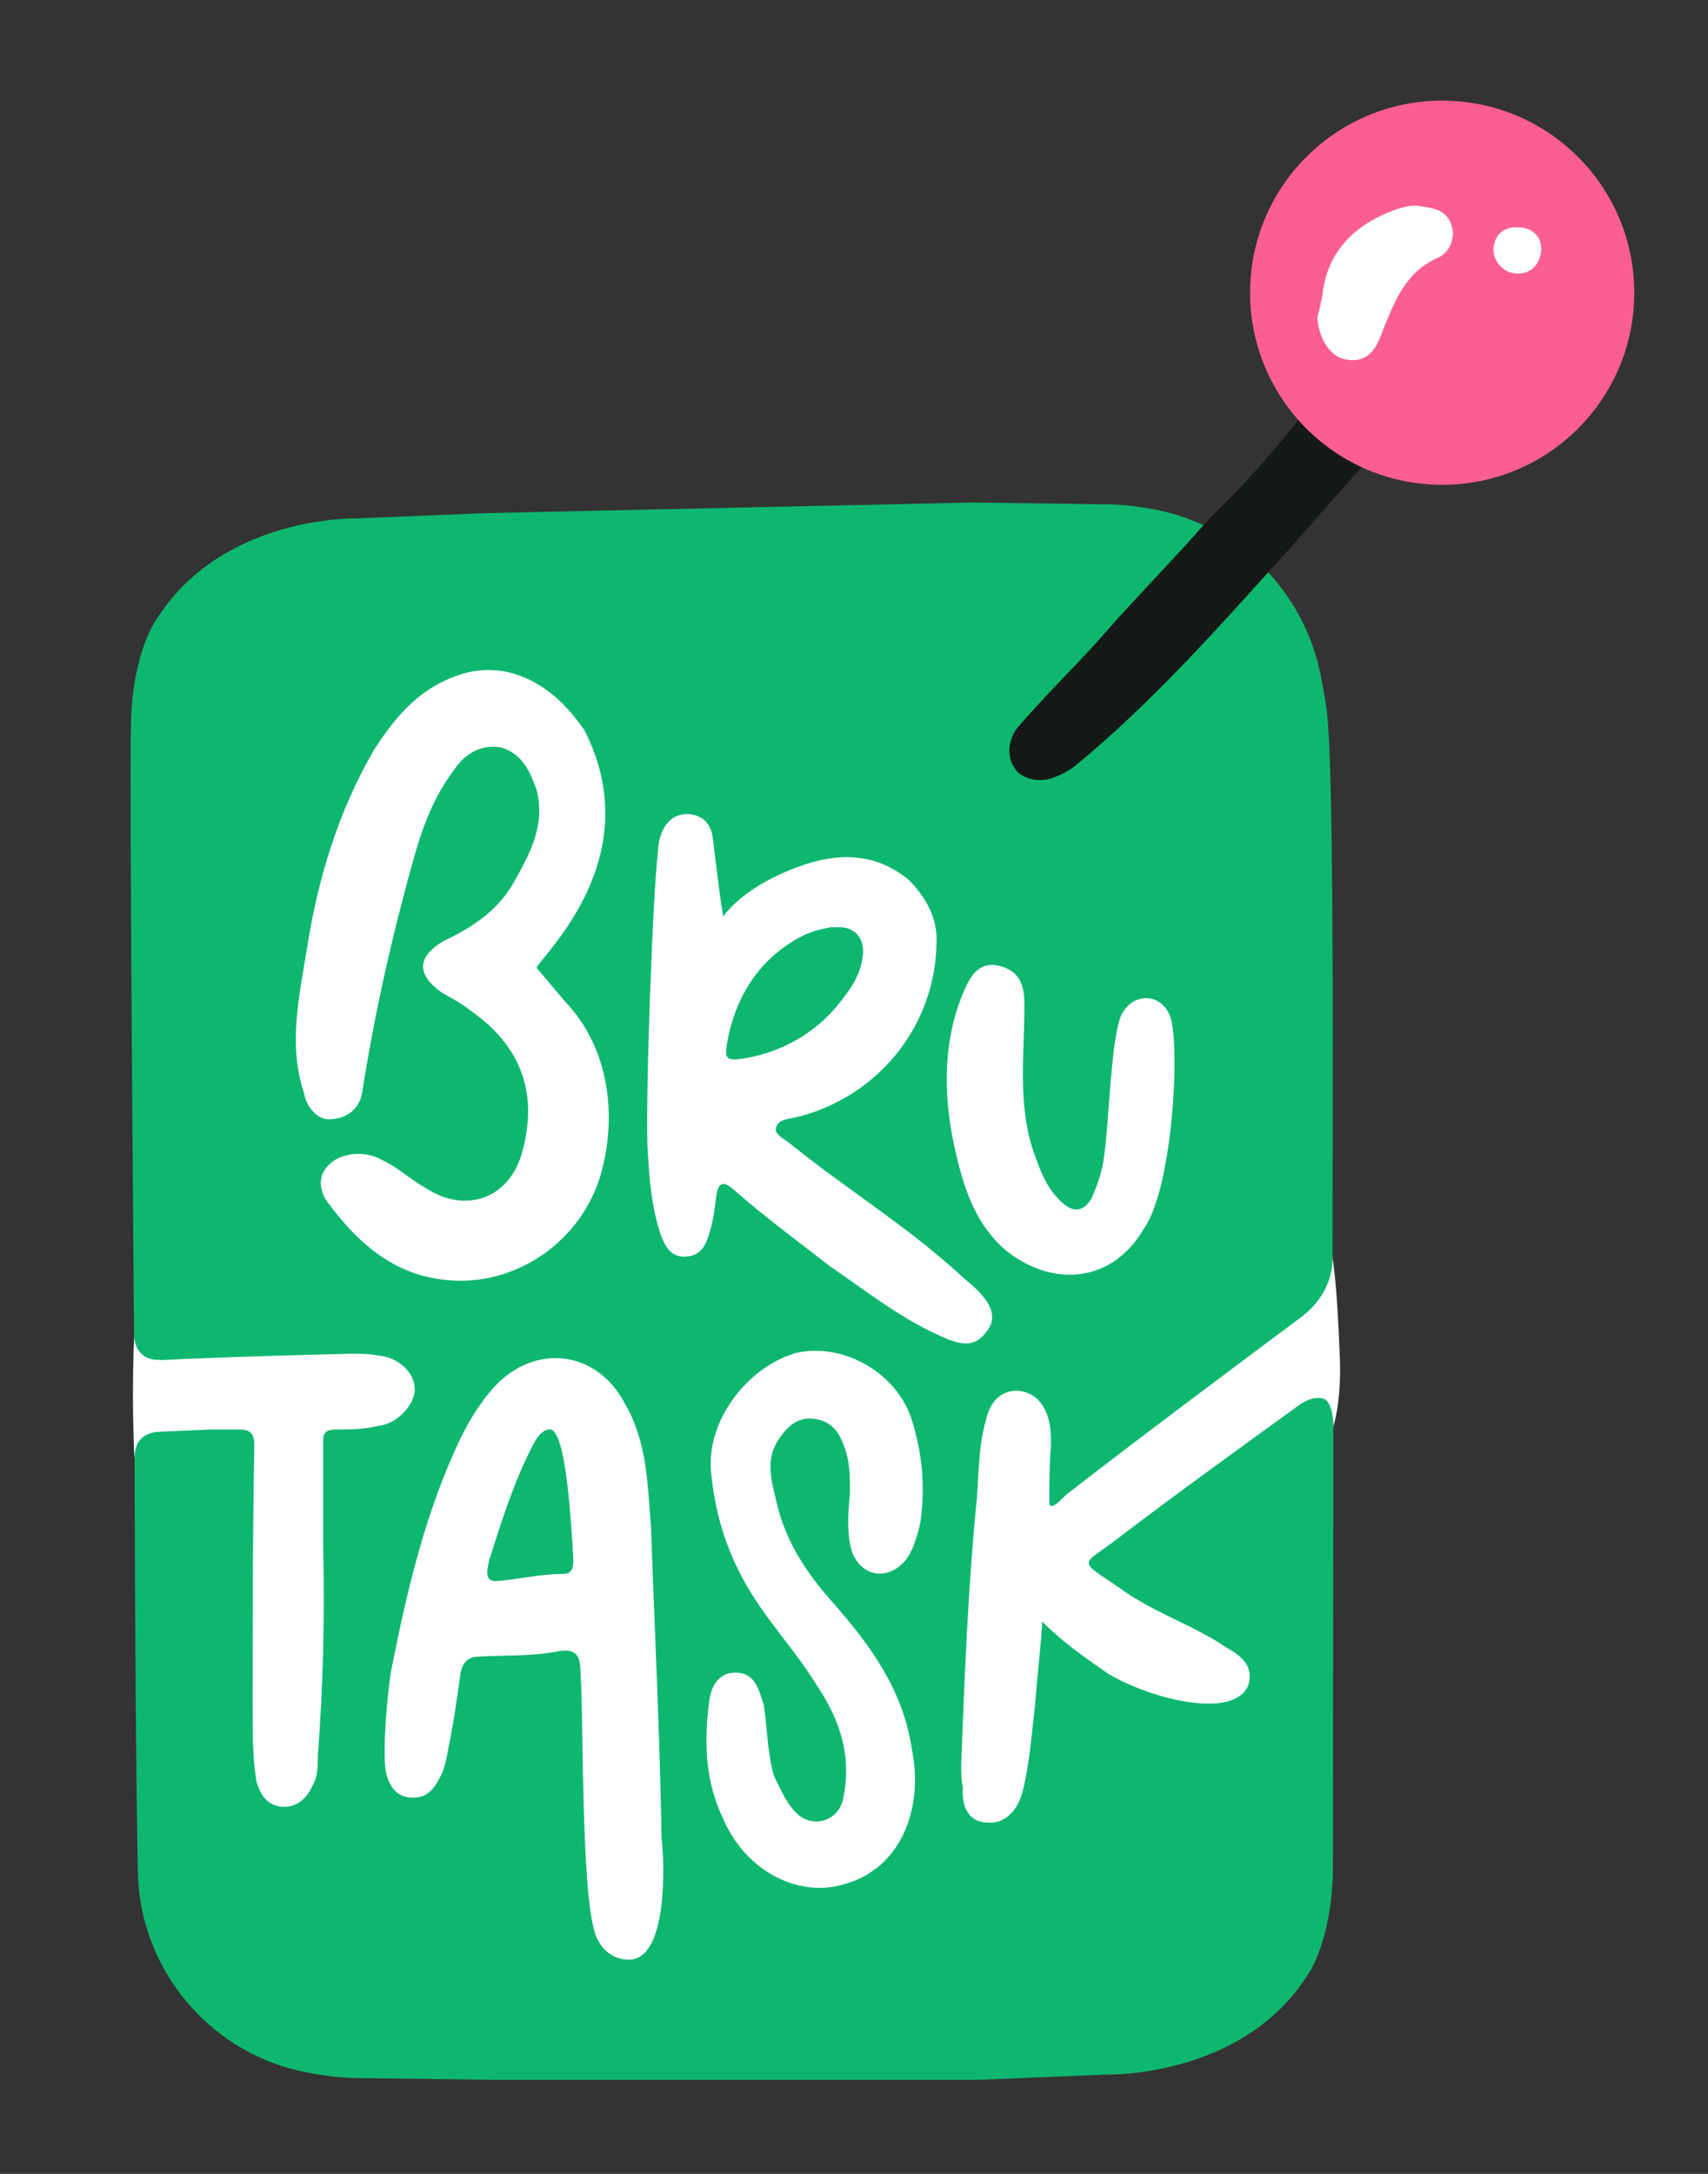 <svg width="99" height="126" viewBox="0 0 99 126" fill="none" xmlns="http://www.w3.org/2000/svg">
<rect x="0" y="0" width="99" height="126" fill="#333333" stroke="none"/>
<g clip-path="url(#clip0_1_7)">
<path fill-rule="evenodd" clip-rule="evenodd" d="M77.259 108.497C77.159 112.583 75.825 114.423 75.825 114.423C72.045 120.45 64.178 120.243 64.178 120.243L56.718 120.55H28.538L21.078 120.45C21.078 120.45 19.395 120.514 17.205 119.994C12.055 118.753 8.297 114.224 8.004 108.932C8.004 108.889 8.004 108.853 8.004 108.81C7.904 106.257 7.797 91.343 7.797 80.823V80.616C7.797 80.616 7.491 45.989 7.591 41.902C7.69 37.816 9.024 35.975 9.024 35.975C12.804 29.849 20.671 30.048 20.671 30.048L28.132 29.742L56.326 29.128L63.786 29.228C63.786 29.228 65.234 29.171 67.195 29.585C71.96 30.59 75.626 34.406 76.56 39.185C76.66 39.706 76.767 40.269 76.859 40.875C77.501 44.812 77.109 74.433 77.287 79.917" fill="#0EB770"/>
<path d="M77.223 72.849C77.223 72.849 77.444 74.761 75.483 76.294C75.369 76.387 75.248 76.472 75.119 76.565C71.774 79.061 65.334 83.876 61.939 86.529C61.632 86.736 60.919 87.656 60.819 87.142C60.819 86.023 60.819 84.896 60.919 83.769C60.919 83.362 60.919 82.856 60.819 82.442C60.612 81.522 60.106 80.709 58.979 80.602C57.852 80.602 57.346 81.422 57.139 82.342C56.732 83.769 56.732 85.302 56.632 86.736C56.119 91.843 55.912 97.049 55.712 102.263C55.712 102.669 55.712 103.183 55.812 103.59C55.712 104.816 56.219 105.636 57.246 105.636C58.159 105.736 58.979 105.023 59.285 103.796C59.692 102.163 59.799 100.423 59.999 98.79C60.106 97.256 60.305 95.723 60.412 93.989C61.632 95.216 62.966 96.136 64.292 97.049C66.746 98.483 71.546 99.71 72.359 97.663C72.666 96.643 72.052 96.029 71.132 95.523C69.192 94.189 66.846 93.476 64.906 92.049C62.352 90.309 62.659 90.823 64.906 89.082C67.331 87.214 72.338 83.576 75.305 81.437L75.319 81.422C75.319 81.422 75.355 81.408 75.376 81.387C75.583 81.244 76.111 80.937 76.653 81.051C77.273 81.18 77.287 82.564 77.287 82.678C77.287 82.678 77.751 81.251 77.665 78.819C77.494 74.055 77.223 72.849 77.223 72.849Z" fill="white"/>
<path d="M77.266 76.444V77.742L77.245 76.444H77.266Z" fill="white"/>
<path d="M37.732 88.469C37.525 86.016 37.525 83.569 36.198 81.315C34.565 78.249 30.992 77.842 28.638 80.395C27.818 81.315 27.204 82.335 26.698 83.355C24.658 87.649 23.631 92.035 22.711 96.635C22.504 97.556 22.098 101.742 22.404 102.869C22.611 103.582 23.018 104.196 23.938 104.196C24.758 104.196 25.165 103.682 25.471 103.069C25.778 102.555 25.878 101.942 25.985 101.336C26.291 99.902 26.498 98.376 26.698 96.942C26.798 96.429 27.105 96.022 27.718 96.022C29.251 95.922 30.785 96.022 32.318 95.716C33.445 95.509 33.645 96.022 33.645 96.942C33.852 99.702 33.645 110.016 34.565 112.262C34.872 112.976 35.485 113.589 36.505 113.589C38.652 113.489 38.545 108.275 38.345 106.542C38.245 100.416 37.938 94.389 37.732 88.462V88.469ZM32.625 91.229C31.298 91.229 30.072 91.536 28.845 91.636C27.925 91.736 28.331 90.716 28.331 90.509C29.045 88.262 29.765 85.909 30.885 83.769C31.091 83.362 31.398 82.849 31.905 82.849C32.418 82.949 32.925 84.582 33.231 90.409C33.231 90.923 33.131 91.229 32.618 91.229H32.625Z" fill="white"/>
<path d="M46.005 78.462C43.352 79.283 40.998 82.243 41.205 85.203C41.412 87.549 42.025 89.696 43.245 91.843C44.472 93.99 46.005 95.523 47.332 97.663C48.765 99.809 49.372 101.849 48.865 104.303C48.559 105.53 47.232 105.936 46.312 105.223C45.599 104.609 45.292 103.789 44.878 102.976C44.472 101.65 44.472 100.116 44.265 98.79C43.958 97.869 43.751 96.949 42.632 96.949C41.612 96.949 41.198 97.77 41.098 98.683C40.791 101.029 40.891 103.283 41.918 105.423C43.245 108.489 46.312 110.023 48.965 109.203C52.232 108.283 53.565 104.809 52.845 101.336C52.331 97.962 50.498 95.409 48.245 92.855C46.711 91.122 45.484 89.282 44.978 86.928C44.671 85.702 44.365 84.475 45.185 83.355C45.592 82.742 46.205 82.128 47.125 82.228C48.045 82.328 48.559 82.842 48.858 83.662C49.265 84.582 49.265 85.502 49.265 86.522C49.165 87.649 49.058 88.769 49.364 89.895C49.878 91.329 51.304 91.629 52.324 90.609C52.731 90.202 53.038 89.589 53.344 88.262C53.651 86.115 53.444 84.175 52.831 82.235C51.911 79.475 48.744 77.742 45.984 78.455L46.005 78.462Z" fill="white"/>
<path d="M67.759 58.749C67.145 57.522 65.719 57.622 65.106 58.649C64.392 59.569 64.285 65.289 63.979 67.129C63.879 67.949 63.572 68.763 63.265 69.476C62.752 70.296 62.138 70.296 61.425 69.576C60.605 68.755 60.298 67.842 59.892 66.716C58.972 63.955 59.378 61.095 59.378 58.235C59.378 57.215 59.171 56.295 57.945 55.989C56.718 55.682 56.212 56.602 55.798 57.622C54.671 60.382 54.671 63.342 55.284 66.302C55.798 68.648 56.411 70.795 58.244 72.428C61.004 74.675 64.478 74.368 66.311 71.202C68.044 68.748 68.458 59.861 67.744 58.742L67.759 58.749Z" fill="white"/>
<path d="M46.818 54.049C47.225 53.842 47.738 53.742 48.252 53.642H48.152C47.639 53.742 47.232 53.949 46.825 54.049C44.172 55.375 42.838 57.422 42.225 59.975C42.739 57.522 44.165 55.275 46.825 54.049H46.818Z" fill="white"/>
<path d="M25.678 74.169C29.665 74.682 33.545 72.129 34.772 68.242C35.792 64.868 35.385 60.782 32.732 58.028L31.099 56.088C31.505 55.268 37.639 49.655 33.859 42.294C33.759 42.195 33.652 41.988 33.552 41.888C31.919 39.641 29.465 38.315 26.912 39.028C24.459 39.741 23.032 41.374 21.705 43.421C19.559 47.102 18.439 50.982 17.826 54.762C17.312 57.928 16.699 60.582 17.619 63.342C17.718 64.055 18.332 64.875 19.052 64.875C19.872 64.875 20.785 64.469 20.992 63.342C21.705 58.742 22.725 54.248 23.952 49.855C24.466 48.015 25.079 46.282 26.299 44.648C26.912 43.728 27.832 43.115 29.059 43.322C30.286 43.728 30.692 44.648 31.099 45.775C31.612 47.715 30.792 49.348 29.872 50.982C28.952 52.715 27.418 53.742 25.685 54.555C24.152 55.475 24.152 56.495 25.585 57.515C26.099 57.822 26.712 58.128 27.219 58.535C30.179 60.575 31.206 63.335 30.286 66.708C29.572 69.469 27.019 70.389 24.665 68.855C23.745 68.342 23.032 67.629 22.112 67.222C21.598 66.915 20.885 66.815 20.272 66.915C19.865 67.015 19.452 67.122 19.045 67.529C18.432 68.142 18.532 68.855 18.838 69.469C20.878 72.329 23.025 73.862 25.685 74.169H25.678Z" fill="white"/>
<path d="M55.398 73.662C52.331 70.902 48.965 68.862 45.691 66.202C45.385 65.995 44.871 65.689 44.978 65.382C45.078 64.868 45.691 64.868 46.105 64.768C50.805 63.642 54.172 59.562 54.279 54.755C54.379 53.221 53.665 51.995 52.645 50.974C50.498 49.241 48.152 49.441 45.699 50.461C43.245 51.481 42.225 52.708 41.918 53.114C41.712 51.888 41.612 50.967 41.305 48.514C41.205 47.801 40.791 47.287 39.978 47.187C38.345 47.087 38.138 48.92 38.138 49.334C37.832 51.888 37.425 63.228 37.525 66.395C37.625 68.128 37.732 69.968 38.345 71.708C38.652 72.421 38.959 72.835 39.672 72.835C40.385 72.835 40.799 72.428 40.998 71.815C41.305 70.995 41.405 70.282 41.512 69.362C41.612 68.648 41.819 68.342 42.532 68.955C44.265 70.489 46.212 71.915 48.045 73.349C50.292 74.882 52.438 76.615 54.992 77.642C55.812 77.949 56.525 78.049 57.139 77.236C57.752 76.522 57.545 75.802 56.932 75.089C56.525 74.575 55.912 74.169 55.398 73.655V73.662ZM42.525 61.402C42.011 61.402 42.011 61.095 42.218 60.075C42.731 57.522 44.158 55.375 46.711 54.148C47.225 53.942 47.631 53.842 48.145 53.742H48.658C49.678 53.742 50.192 54.562 49.985 55.582C49.885 56.295 49.471 57.115 48.965 57.729C46.512 61.202 42.731 61.409 42.532 61.409L42.525 61.402Z" fill="white"/>
<path fill-rule="evenodd" clip-rule="evenodd" d="M75.626 23.915C76.752 24.934 77.872 25.755 79.099 26.875C77.566 28.608 75.932 30.448 74.399 32.188C70.519 36.482 66.739 40.768 62.245 44.449C61.939 44.655 61.632 44.855 61.325 44.962C60.505 45.369 59.592 45.269 58.979 44.755C58.365 44.042 58.365 43.122 58.879 42.302C60.412 40.462 62.146 38.828 63.779 36.988C65.819 34.642 68.073 32.388 70.112 30.041C72.152 28.101 73.892 26.054 75.626 23.915Z" fill="#141915"/>
<path d="M83.592 28.101C89.741 28.101 94.726 23.117 94.726 16.968C94.726 10.819 89.741 5.834 83.592 5.834C77.444 5.834 72.459 10.819 72.459 16.968C72.459 23.117 77.444 28.101 83.592 28.101Z" fill="#FB5E93"/>
<path fill-rule="evenodd" clip-rule="evenodd" d="M76.653 17.068C76.959 14.414 78.692 12.881 81.146 12.061C81.553 11.961 81.966 11.854 82.373 11.961C83.086 12.061 83.806 12.168 84.106 12.981C84.413 13.801 84.006 14.614 83.393 14.921C81.453 15.741 80.839 17.474 80.126 19.214C79.819 20.134 79.306 21.055 78.086 20.848C77.166 20.748 76.453 19.721 76.353 18.394C76.453 18.087 76.56 17.574 76.66 17.068H76.653Z" fill="white"/>
<path fill-rule="evenodd" clip-rule="evenodd" d="M86.559 14.414C86.659 13.395 87.38 13.088 88.193 13.188C89.006 13.287 89.419 13.901 89.32 14.621C89.22 15.342 88.706 15.948 87.786 15.848C87.073 15.748 86.559 15.135 86.559 14.414Z" fill="white"/>
<path d="M24.045 80.502C24.045 81.422 23.018 82.549 21.898 82.649C21.078 82.856 20.265 82.856 19.445 82.856C19.038 82.856 18.731 82.956 18.731 83.469V89.596C18.831 93.683 18.731 97.663 18.425 101.749C18.425 102.363 18.425 102.976 18.118 103.49C17.811 104.203 17.198 104.816 16.278 104.716C15.465 104.609 15.051 103.996 14.851 103.183C14.644 101.856 14.644 100.523 14.644 99.196C14.644 93.99 14.644 88.883 14.744 83.769C14.744 83.163 14.545 82.856 13.931 82.856H12.191L9.017 82.999C8.653 83.056 7.84 83.291 7.812 84.339C7.79 85.046 7.705 82.72 7.705 80.738C7.705 78.94 7.776 77.5 7.776 77.5C7.776 77.5 7.826 78.833 9.181 78.819C9.245 78.819 9.295 78.826 9.345 78.833C13.075 78.648 16.72 78.555 20.357 78.462C20.871 78.462 21.377 78.462 21.891 78.562C23.118 78.662 24.038 79.582 24.038 80.502H24.045Z" fill="white"/>
</g>
<defs>
<clipPath id="clip0_1_7">
<rect width="99" height="125.172" fill="white"/>
</clipPath>
</defs>
</svg>
